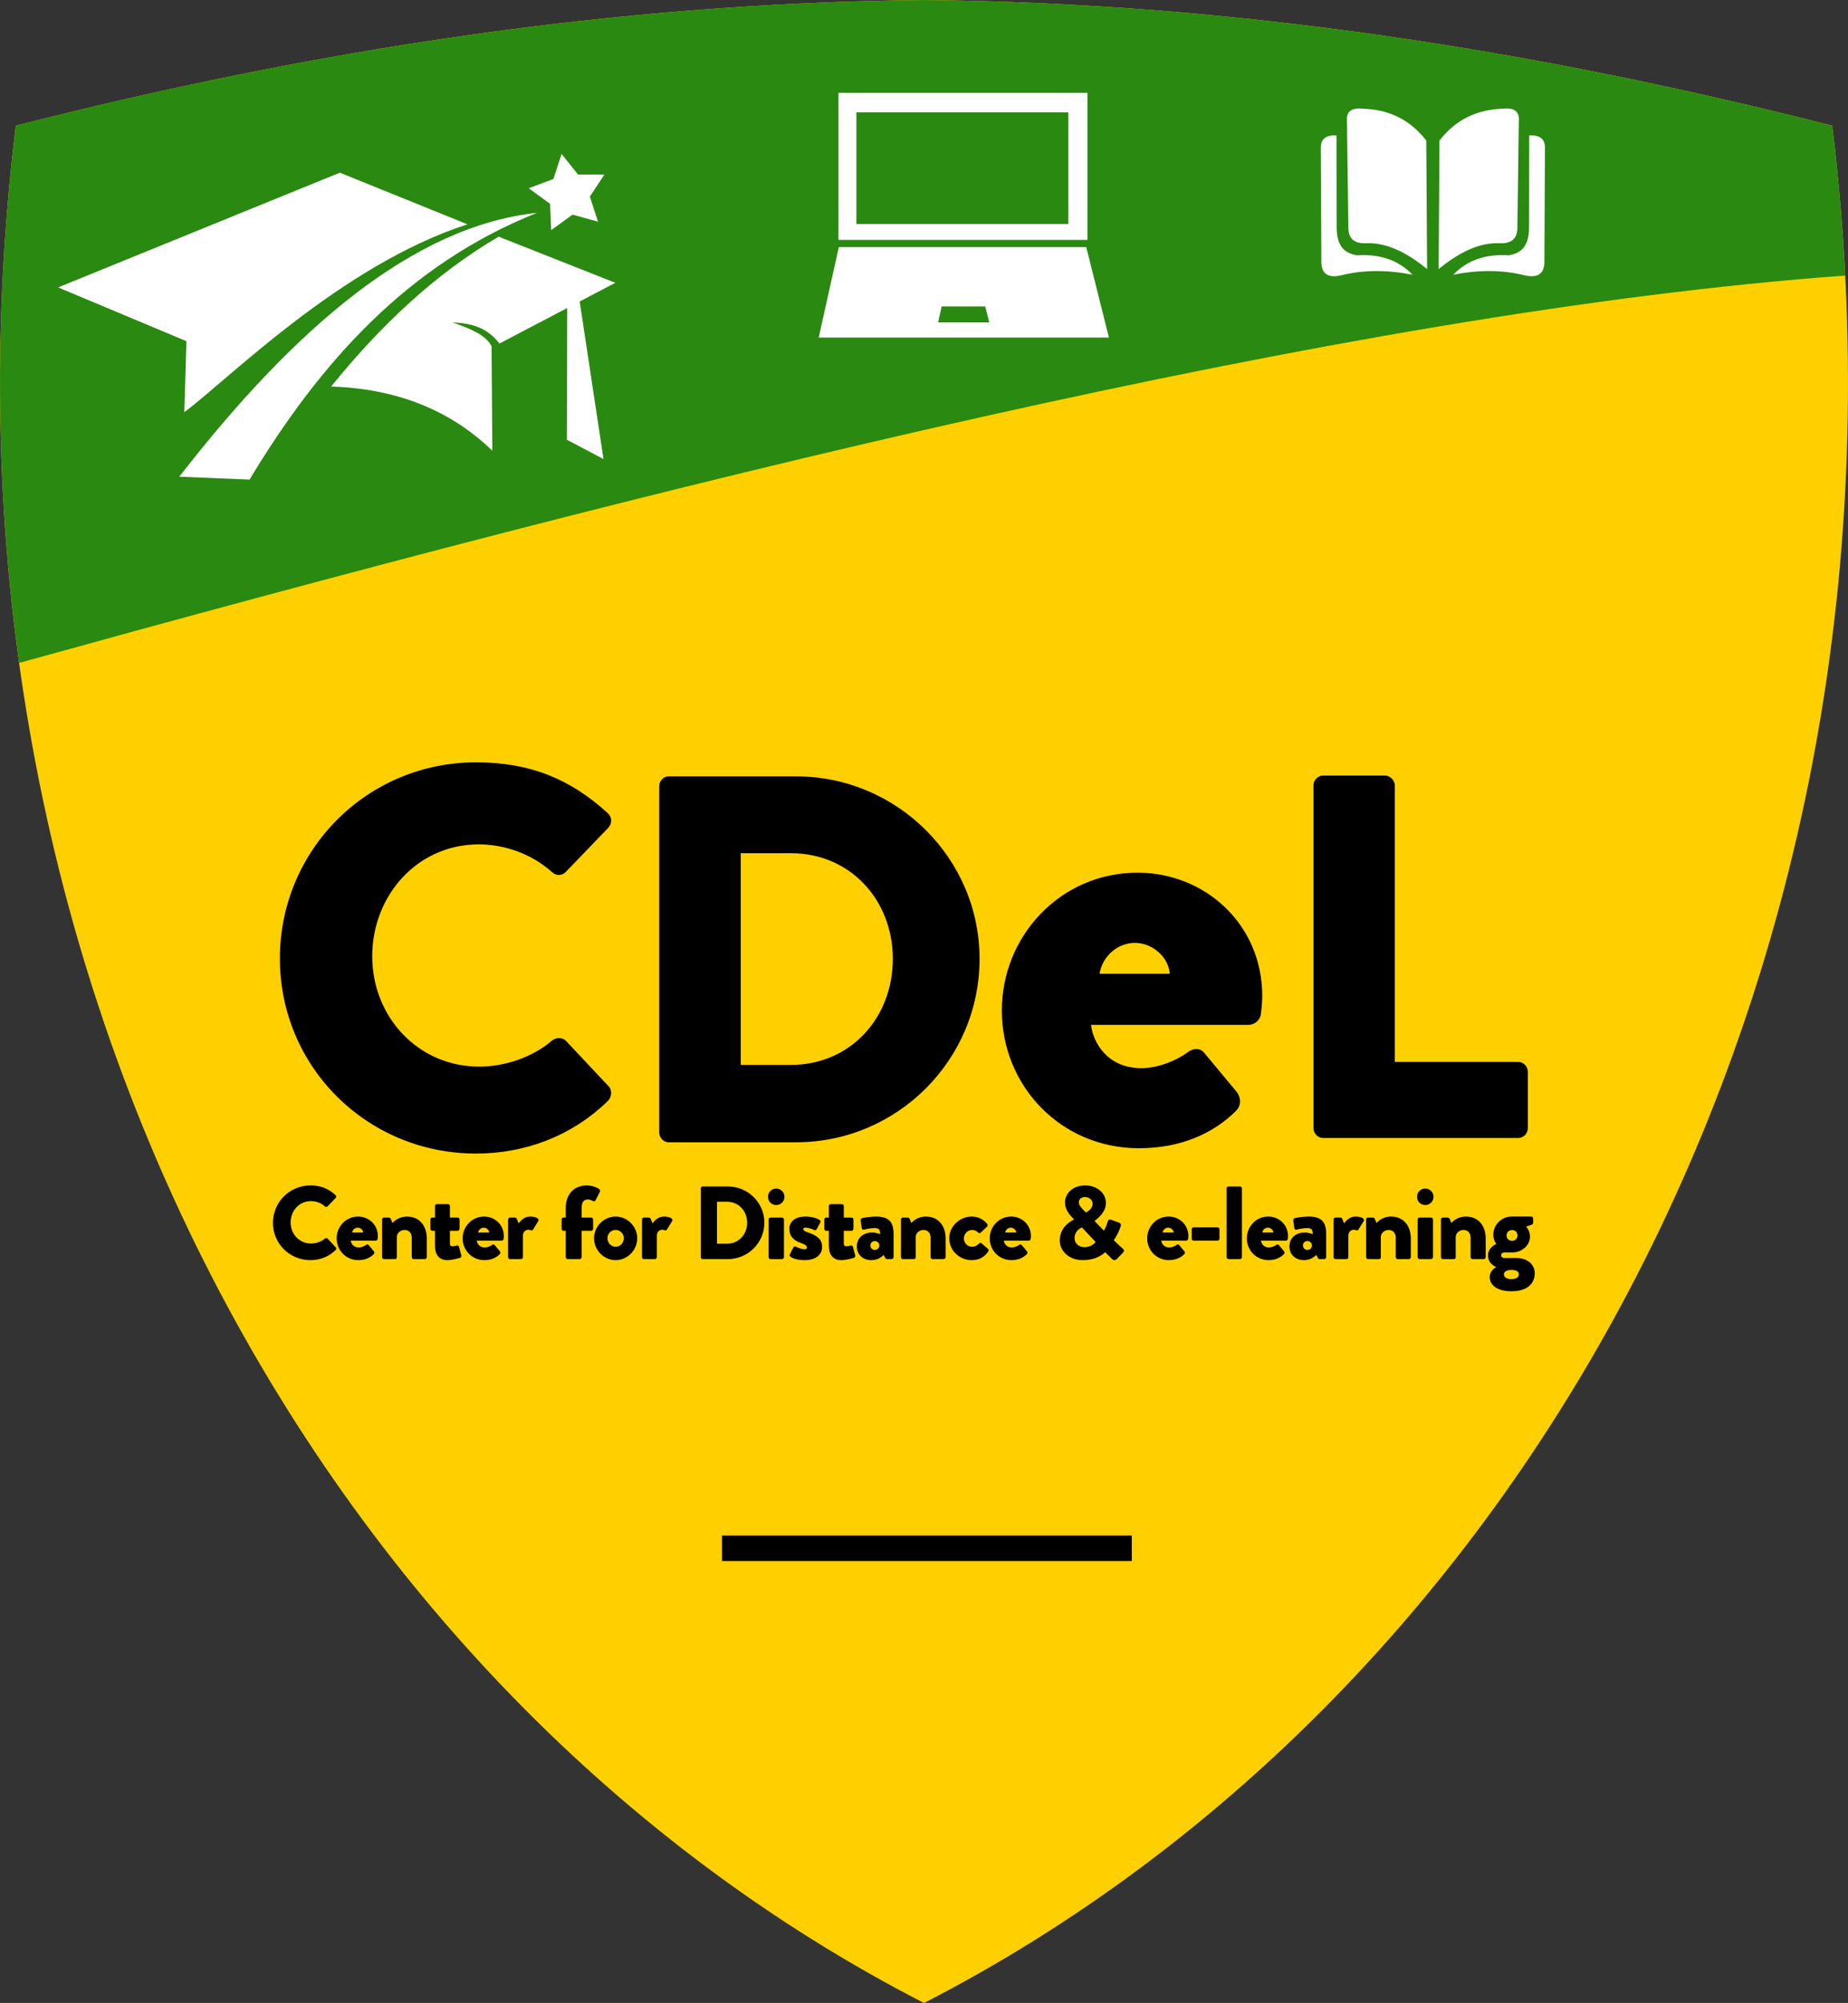 <?xml version="1.0" encoding="UTF-8"?>
<!DOCTYPE svg PUBLIC "-//W3C//DTD SVG 1.1//EN" "http://www.w3.org/Graphics/SVG/1.1/DTD/svg11.dtd">
<!-- Creator: CorelDRAW 2018 (64-Bit) -->
<svg xmlns="http://www.w3.org/2000/svg" xml:space="preserve" width="7.334in" height="7.947in" version="1.1" style="shape-rendering:geometricPrecision; text-rendering:geometricPrecision; image-rendering:optimizeQuality; fill-rule:evenodd; clip-rule:evenodd"
viewBox="0 0 7334.46 7947.33"
 xmlns:xlink="http://www.w3.org/1999/xlink">
 <rect x="0" y="0" width="7334.46" height="7947.33" fill="#333333" stroke="none"/>
 <defs>
  <style type="text/css">
   <![CDATA[
    .fil2 {fill:none}
    .fil5 {fill:black}
    .fil1 {fill:#2A8910}
    .fil0 {fill:#FFD000}
    .fil3 {fill:white}
    .fil4 {fill:black;fill-rule:nonzero}
   ]]>
  </style>
    <clipPath id="id0">
     <path d="M62.56 498.68c1173.2,-298.85 2369.14,-486.54 3601,-498.6l0 -0.08 3.67 0.04 3.67 -0.04 0 0.08c1231.86,12.06 2427.8,199.75 3601,498.6 405.03,3325.97 -1198.28,6212.8 -3604.19,7448.65l-0.48 -0.19 -0.48 0.19c-2405.91,-1235.85 -4009.22,-4122.68 -3604.19,-7448.65z"/>
    </clipPath>
 </defs>
 <g id="Layer_x0020_1">
  <g id="_2456995195552">
   <path class="fil0" d="M62.56 498.68c1173.2,-298.85 2369.14,-486.54 3601,-498.6l0 -0.08 3.67 0.04 3.67 -0.04 0 0.08c1231.86,12.06 2427.8,199.75 3601,498.6 405.03,3325.97 -1198.28,6212.8 -3604.19,7448.65l-0.48 -0.19 -0.48 0.19c-2405.91,-1235.85 -4009.22,-4122.68 -3604.19,-7448.65z"/>
   <g style="clip-path:url(#id0)">
    <g>
     <path id="1" class="fil1" d="M62.56 498.68c1173.2,-298.85 2369.14,-486.54 3601,-498.6l0 -0.08 3.67 0.04 3.67 -0.04 0 0.08c1231.86,12.06 2427.8,199.75 3601,498.6 24.34,199.9 41.25,398.16 51.34,594.62 -1991.87,144.76 -4717.95,836.43 -7243.37,1535.85l-3.94 0.56c-94.09,-680.09 -103.03,-1394.76 -13.37,-2131.04z"/>
    </g>
   </g>
   <path class="fil2" d="M62.56 498.68c1173.2,-298.85 2369.14,-486.54 3601,-498.6l0 -0.08 3.67 0.04 3.67 -0.04 0 0.08c1231.86,12.06 2427.8,199.75 3601,498.6 405.03,3325.97 -1198.28,6212.8 -3604.19,7448.65l-0.48 -0.19 -0.48 0.19c-2405.91,-1235.85 -4009.22,-4122.68 -3604.19,-7448.65z"/>
   <path class="fil3" d="M2228.89 610.67l65.23 81.79 104.61 0.13 -57.63 87.31 32.2 99.54 -100.85 -27.83 -84.71 61.38 -4.7 -104.51 -84.55 -61.6 97.94 -36.76 32.46 -99.45zm-1998.2 529.64l1118.14 -455.22 506.44 204.85c-502.65,163.12 -946.22,613.42 -1123.83,745.43l8.54 -281.67 -509.28 -213.39zm480.83 751.12c459.58,-591.44 929.8,-994.31 1419.73,-1047.01 -514.81,205.27 -861.39,595.06 -1140.91,1058.39l-278.82 -11.38zm1539.72 -669.33l-1.48 522.63 145.49 76.66 -94.59 -625.18 141.53 -74.13 -463.08 -183.04c-250.79,146.57 -468.34,351.96 -664.89,594.49 251.54,8.51 467.59,87.96 639.86,255.01l-3.13 -414.58c-22.44,-43.92 -78.22,-67.59 -154.88,-94.81 71.37,3.35 135.67,17.93 186.17,83.87l269 -140.91z"/>
   <path class="fil3" d="M3329.27 980.3l981.91 0 90 358.93 -1151.91 0 80 -358.93zm-1.58 -611.92l988.24 0 0 583.46 -988.24 0 0 -583.46zm71.15 77.48l841.19 0 0 442.73 -841.19 0 0 -442.73zm338.42 770.04l173.02 0 15.86 63.24 -202.97 0 14.09 -63.24z"/>
   <path class="fil3" d="M5660.66 557.44l3.35 510.19c-83.98,-69.04 -163.85,-105.13 -238.91,-102.71 -44.92,2.61 -73.41,-13.4 -73.68,-61.4l-5.58 -424.23c-2.89,-36.77 17.78,-52.91 62.52,-48 99.58,2.66 185.48,40.14 252.31,126.15zm52.45 0l-3.35 510.19c83.98,-69.04 163.85,-105.13 238.91,-102.71 44.92,2.61 73.41,-13.4 73.68,-61.4l5.58 -424.23c2.89,-36.77 -17.78,-52.91 -62.52,-48 -99.58,2.66 -185.48,40.14 -252.31,126.15zm54.7 532.52c98.45,-19.35 192.93,-20.09 282.45,2.23 51.41,11.83 81.45,-3.65 79.26,-60.29l2.23 -443.21c1.18,-36.2 -19.05,-53.85 -62.52,-51.35l-0.54 362.83c0.22,76.65 -30.55,104.61 -80.96,112.76 -92.95,-6.06 -165.67,20.57 -219.93,77.03zm-161.85 0c-98.45,-19.35 -192.93,-20.09 -282.45,2.23 -51.41,11.83 -81.45,-3.65 -79.26,-60.29l-2.23 -443.21c-1.18,-36.2 19.05,-53.85 62.52,-51.35l0.54 362.83c-0.22,76.65 30.55,104.61 80.96,112.76 92.95,-6.06 165.67,20.57 219.93,77.03z"/>
   <path class="fil4" d="M5213.06 4476.31c0,20.54 16.44,39.04 39.04,39.04l772.49 0c22.6,0 39.03,-18.49 39.03,-39.04l0 -223.94c0,-20.55 -16.43,-39.04 -39.03,-39.04l-488.97 0 0 -1097.09c0,-20.55 -18.49,-39.04 -39.04,-39.04l-244.48 0c-22.6,0 -39.04,18.49 -39.04,39.04l0 1360.07zm-4102.22 -673.23c0,431.19 347.11,773.98 778.29,773.98 191.88,0 377.29,-66.83 523.89,-209.13 15.09,-15.09 17.25,-43.12 2.16,-58.21l-168.16 -178.94c-12.94,-15.09 -40.96,-15.09 -56.06,-2.16 -77.61,66.83 -187.57,103.48 -288.89,103.48 -243.62,0 -424.72,-198.35 -424.72,-437.65 0,-241.46 178.94,-444.12 422.56,-444.12 105.64,0 211.28,38.81 291.05,109.95 15.09,15.09 38.81,15.09 53.9,0l168.16 -174.63c17.25,-17.25 17.25,-43.12 -2.15,-60.37 -146.61,-133.67 -306.14,-200.5 -521.74,-200.5 -431.19,0 -778.29,347.1 -778.29,778.29zm1505.44 689.85c0,20.74 16.59,39.41 37.33,39.41l506.1 0c400.31,0 728.03,-325.65 728.03,-728.03 0,-398.24 -327.72,-723.89 -728.03,-723.89l-506.1 0c-20.74,0 -37.33,18.67 -37.33,39.41l0 1373.1zm323.57 -267.57l0 -840.04 199.12 0c234.38,0 404.46,184.6 404.46,418.98 0,236.45 -170.08,421.06 -404.46,421.06l-199.12 0zm1036.33 -216.13c0,299.38 234.3,546.69 544.08,546.69 164,0 294.17,-57.27 385.28,-148.39 23.43,-23.43 18.22,-54.67 2.6,-75.49l-130.16 -156.2c-15.62,-18.22 -41.65,-18.22 -65.08,0 -41.65,31.24 -117.15,62.48 -182.23,62.48 -135.37,0 -192.64,-101.52 -200.45,-171.81l624.78 0c23.43,0 46.86,-18.22 49.46,-44.25 2.6,-18.22 5.2,-52.07 5.2,-70.29 0,-286.36 -229.09,-489.41 -494.62,-489.41 -307.19,0 -538.88,252.52 -538.88,546.68zm387.89 -145.78c10.41,-67.69 70.29,-122.35 140.58,-122.35 67.69,0 132.76,54.67 137.97,122.35l-278.55 0z"/>
   <path class="fil4" d="M1083.33 4852.14c0,82.35 66.29,147.81 148.63,147.81 36.65,0 72.06,-12.76 100.05,-39.94 2.88,-2.88 3.3,-8.24 0.41,-11.12l-32.12 -34.17c-2.47,-2.88 -7.82,-2.88 -10.7,-0.41 -14.82,12.76 -35.82,19.76 -55.17,19.76 -46.53,0 -81.11,-37.88 -81.11,-83.58 0,-46.11 34.17,-84.82 80.7,-84.82 20.18,0 40.35,7.41 55.58,21 2.88,2.88 7.41,2.88 10.3,0l32.11 -33.35c3.3,-3.3 3.3,-8.24 -0.41,-11.53 -28,-25.53 -58.46,-38.29 -99.64,-38.29 -82.35,0 -148.63,66.29 -148.63,148.63zm252.76 61.35c0,47.35 37.06,86.46 86.05,86.46 25.94,0 46.52,-9.06 60.94,-23.47 3.7,-3.7 2.88,-8.65 0.41,-11.94l-20.59 -24.7c-2.47,-2.88 -6.59,-2.88 -10.29,0 -6.59,4.94 -18.53,9.88 -28.82,9.88 -21.41,0 -30.47,-16.06 -31.7,-27.17l98.81 0c3.7,0 7.41,-2.88 7.82,-7 0.41,-2.88 0.82,-8.23 0.82,-11.12 0,-45.29 -36.23,-77.4 -78.23,-77.4 -48.59,0 -85.23,39.94 -85.23,86.46zm61.35 -23.06c1.65,-10.7 11.12,-19.35 22.23,-19.35 10.7,0 21,8.65 21.82,19.35l-44.06 0zm118.94 97.58c0,4.12 3.7,7.82 7.82,7.82l43.23 0c5.76,0 7.41,-4.12 7.41,-7.82l0 -79.05c0,-16.88 14.82,-28.82 31.29,-28.82 18.53,0 28,14.41 28,30.88l0 76.99c0,4.12 3.29,7.82 7.82,7.82l44.06 0c4.12,0 7.82,-3.7 7.82,-7.82l0 -74.93c0,-46.94 -27.17,-86.05 -78.23,-86.05 -30.06,0 -49,15.65 -58.06,25.53l-6.59 -16.47c-1.24,-2.88 -4.94,-4.94 -7.41,-4.94l-19.35 0c-4.12,0 -7.82,3.3 -7.82,7.82l0 149.05zm209.94 -45.29c0,37.47 18.11,57.23 49.41,57.23 20.59,0 49.82,-9.06 49.82,-9.06 4.12,-1.24 6.18,-5.76 5.35,-9.47l-9.06 -34.17c-1.24,-4.53 -4.94,-6.18 -9.06,-5.35 -4.12,0.82 -10.29,2.88 -16.06,2.88 -4.94,0 -11.12,-0.82 -11.12,-9.88l0 -51.46 30.47 0c4.53,0 7.82,-3.7 7.82,-7.82l0 -36.65c0,-4.53 -3.3,-7.82 -7.82,-7.82l-30.47 0 0 -45.7c0,-4.12 -3.3,-7.82 -7.41,-7.82l-44.05 0c-4.12,0 -7.82,3.7 -7.82,7.82l0 45.7 -10.71 0c-4.11,0 -7.41,3.3 -7.41,7.82l0 36.65c0,4.12 3.3,7.82 7.41,7.82l10.71 0 0 59.29zm109.88 -29.23c0,47.35 37.06,86.46 86.05,86.46 25.94,0 46.52,-9.06 60.94,-23.47 3.7,-3.7 2.88,-8.65 0.41,-11.94l-20.59 -24.7c-2.47,-2.88 -6.59,-2.88 -10.29,0 -6.59,4.94 -18.53,9.88 -28.82,9.88 -21.41,0 -30.47,-16.06 -31.7,-27.17l98.81 0c3.7,0 7.41,-2.88 7.82,-7 0.41,-2.88 0.82,-8.23 0.82,-11.12 0,-45.29 -36.23,-77.4 -78.23,-77.4 -48.59,0 -85.23,39.94 -85.23,86.46zm61.35 -23.06c1.65,-10.7 11.12,-19.35 22.23,-19.35 10.7,0 21,8.65 21.82,19.35l-44.06 0zm118.94 97.58c0,4.12 3.7,7.82 7.82,7.82l42 0c6.59,0 9.06,-2.88 9.06,-7.82l0 -85.23c0,-14 9.47,-23.47 21.82,-23.47 3.7,0 7.82,1.24 9.88,2.06 4.53,1.65 7.41,-0.82 9.06,-3.7l20.18 -32.94c5.76,-9.47 -10.3,-17.7 -32.94,-17.7 -21.41,0 -36.64,15.23 -44.88,27.17l-7.41 -18.12c-1.24,-2.47 -2.88,-4.94 -7.41,-4.94l-19.35 0c-4.12,0 -7.82,3.3 -7.82,7.82l0 149.05zm228.87 0c0,4.12 3.71,7.82 7.82,7.82l47.35 0c4.12,0 7.82,-3.7 7.82,-7.82l0 -104.58 37.88 0c4.53,0 7.82,-3.7 7.82,-7.82l0 -36.65c0,-4.53 -3.29,-7.82 -7.82,-7.82l-37.88 0 0 -37.88c0,-20.17 7,-34.17 24.29,-34.17 8.24,0 16.06,3.7 21.41,6.59 3.3,1.65 8.24,0 9.47,-2.88l17.29 -34.17c1.65,-2.88 0.82,-7.41 -1.65,-9.47 -7,-6.59 -28.82,-15.65 -50.23,-15.65 -47.76,0 -83.58,32.11 -83.58,89.76l0 37.88 -8.65 0c-4.53,0 -7.82,3.3 -7.82,7.82l0 36.65c0,4.12 3.3,7.82 7.82,7.82l8.65 0 0 104.58zm112.35 -74.93c0,47.35 38.7,86.87 85.64,86.87 46.94,0 85.64,-39.53 85.64,-86.87 0,-46.53 -38.7,-86.05 -85.64,-86.05 -46.94,0 -85.64,39.52 -85.64,86.05zm53.11 0c0,-18.12 14.41,-32.94 32.53,-32.94 18.11,0 32.52,14.82 32.52,32.94 0,18.53 -14.41,33.76 -32.52,33.76 -18.12,0 -32.53,-15.23 -32.53,-33.76zm137.06 74.93c0,4.12 3.7,7.82 7.82,7.82l42 0c6.59,0 9.06,-2.88 9.06,-7.82l0 -85.23c0,-14 9.47,-23.47 21.82,-23.47 3.7,0 7.82,1.24 9.88,2.06 4.53,1.65 7.41,-0.82 9.06,-3.7l20.18 -32.94c5.76,-9.47 -10.3,-17.7 -32.94,-17.7 -21.41,0 -36.64,15.23 -44.88,27.17l-7.41 -18.12c-1.24,-2.47 -2.88,-4.94 -7.41,-4.94l-19.35 0c-4.12,0 -7.82,3.3 -7.82,7.82l0 149.05zm233.41 0c0,4.12 3.29,7.82 7.41,7.82l100.46 0c79.46,0 144.52,-64.64 144.52,-144.52 0,-79.05 -65.06,-143.69 -144.52,-143.69l-100.46 0c-4.12,0 -7.41,3.7 -7.41,7.82l0 272.56zm64.23 -53.11l0 -166.75 39.53 0c46.52,0 80.29,36.64 80.29,83.17 0,46.94 -33.76,83.58 -80.29,83.58l-39.53 0zm235.05 -153.57c18.11,0 32.94,-14.41 32.94,-32.52 0,-18.12 -14.82,-32.94 -32.94,-32.94 -18.12,0 -32.53,14.82 -32.53,32.94 0,18.11 14.41,32.52 32.53,32.52zm-30.06 206.69c0,4.12 3.7,7.82 7.82,7.82l45.29 0c4.12,0 7.82,-3.7 7.82,-7.82l0 -149.05c0,-4.53 -3.7,-7.82 -7.82,-7.82l-45.29 0c-4.12,0 -7.82,3.3 -7.82,7.82l0 149.05zm86.83 -1.65c8.24,6.59 28.82,13.59 56,13.59 46.52,0 69.58,-23.47 69.58,-52.29 0,-32.94 -23.06,-46.11 -56.41,-57.64 -14,-4.94 -18.53,-9.06 -18.53,-13.17 0,-4.53 3.71,-5.76 9.06,-5.76 16.06,0 35,9.47 35,9.47 3.3,1.24 7.41,0 8.65,-2.47l15.24 -28c2.47,-4.12 -0.41,-7.82 -4.12,-10.29 -9.06,-5.77 -28.82,-12.76 -54.76,-12.76 -44.46,0 -64.23,22.23 -64.23,49.82 0,25.53 14,44.06 46.11,55.17 21,7.41 23.47,13.18 23.47,17.3 0,4.94 -3.71,7.41 -7.82,7.41 -17.7,0 -37.06,-10.7 -37.06,-10.7 -3.3,-1.65 -7.41,0.82 -8.65,3.3l-14.41 28.41c-2.06,3.7 0,6.17 2.88,8.65zm152.3 -43.65c0,37.47 18.11,57.23 49.41,57.23 20.59,0 49.82,-9.06 49.82,-9.06 4.12,-1.24 6.18,-5.76 5.35,-9.47l-9.06 -34.17c-1.24,-4.53 -4.94,-6.18 -9.06,-5.35 -4.12,0.82 -10.29,2.88 -16.06,2.88 -4.94,0 -11.12,-0.82 -11.12,-9.88l0 -51.46 30.47 0c4.53,0 7.82,-3.7 7.82,-7.82l0 -36.65c0,-4.53 -3.3,-7.82 -7.82,-7.82l-30.47 0 0 -45.7c0,-4.12 -3.3,-7.82 -7.41,-7.82l-44.05 0c-4.12,0 -7.82,3.7 -7.82,7.82l0 45.7 -10.71 0c-4.11,0 -7.41,3.3 -7.41,7.82l0 36.65c0,4.12 3.3,7.82 7.41,7.82l10.71 0 0 59.29zm111.12 2.88c0,32.53 24.29,54.35 56.82,54.35 25.94,0 40.35,-11.94 49.82,-20.59l5.76 11.11c2.06,4.53 4.94,5.35 7.41,5.35l18.12 0c4.11,0 7.82,-3.7 7.82,-7.82l0 -90.99c0,-48.58 -18.53,-69.99 -69.58,-69.99 -22.24,0 -51.06,4.94 -54.76,6.17 -3.7,1.24 -7.41,4.12 -6.18,11.12l3.7 25.94c0.82,6.18 3.7,10.7 9.88,8.65 10.7,-3.3 30.06,-6.18 41.17,-6.18 19.76,0 22.23,8.23 22.23,24.29 0,0 -13.17,-6.59 -31.7,-6.59 -37.47,0 -60.52,23.47 -60.52,55.17l0 0zm53.52 -4.11c0,-9.47 7.82,-17.3 17.7,-17.3 9.88,0 17.7,7.82 18.11,17.3 0,9.88 -8.23,18.11 -18.11,18.11 -9.88,0 -17.7,-8.24 -17.7,-18.11l0 0zm121.41 46.52c0,4.12 3.7,7.82 7.82,7.82l43.23 0c5.76,0 7.41,-4.12 7.41,-7.82l0 -79.05c0,-16.88 14.82,-28.82 31.29,-28.82 18.53,0 28,14.41 28,30.88l0 76.99c0,4.12 3.29,7.82 7.82,7.82l44.06 0c4.12,0 7.82,-3.7 7.82,-7.82l0 -74.93c0,-46.94 -27.17,-86.05 -78.23,-86.05 -30.06,0 -49,15.65 -58.06,25.53l-6.59 -16.47c-1.24,-2.88 -4.94,-4.94 -7.41,-4.94l-19.35 0c-4.12,0 -7.82,3.3 -7.82,7.82l0 149.05zm191.82 -74.52c0,49.41 41.59,86.46 88.52,86.46 29.64,0 51.06,-11.53 66.29,-34.59 2.88,-4.12 0.82,-8.23 -2.88,-11.53l-24.7 -21.41c-2.47,-2.06 -6.17,-1.24 -9.06,1.65 -6.59,6.59 -13.59,12.76 -28,12.76 -18.11,0 -32.11,-14.82 -32.11,-33.35 0,-18.11 14.82,-33.35 32.94,-33.35 9.47,0 18.12,4.53 23.88,10.7 2.06,2.06 7,2.88 9.06,0.83l24.7 -23.47c3.71,-3.3 4.94,-7.82 2.06,-11.53 -15.65,-18.94 -35.82,-29.64 -61.76,-29.64 -46.94,0 -88.93,37.88 -88.93,86.46zm160.53 0c0,47.35 37.06,86.46 86.05,86.46 25.94,0 46.52,-9.06 60.94,-23.47 3.7,-3.7 2.88,-8.65 0.41,-11.94l-20.59 -24.7c-2.47,-2.88 -6.59,-2.88 -10.29,0 -6.59,4.94 -18.53,9.88 -28.82,9.88 -21.41,0 -30.47,-16.06 -31.7,-27.17l98.81 0c3.7,0 7.41,-2.88 7.82,-7 0.41,-2.88 0.82,-8.23 0.82,-11.12 0,-45.29 -36.23,-77.4 -78.23,-77.4 -48.59,0 -85.23,39.94 -85.23,86.46zm61.35 -23.06c1.65,-10.7 11.12,-19.35 22.23,-19.35 10.7,0 21,8.65 21.82,19.35l-44.06 0zm216.52 31.29c0,42.82 37.88,78.23 90.58,78.23 61.76,0 89.76,-31.7 89.76,-31.7l26.76 26.76c6.59,6.59 13.59,5.76 18.53,1.24l23.06 -23.47c10.3,-10.3 6.18,-14 0.82,-18.94l-35 -32.53c0,-0.82 16.06,-22.65 25.94,-51.46 1.65,-4.94 6.17,-14.82 -5.35,-18.94l-30.06 -10.7c-11.12,-4.12 -13.59,2.47 -16.06,11.12 -2.88,9.88 -8.23,23.06 -13.59,31.7l-37.06 -37.88c0,-3.3 44.88,-27.59 44.88,-72.87 0,-38.29 -35.41,-68.76 -82.35,-68.76 -52.7,0 -79.87,35.41 -79.87,66.7 0,23.88 10.7,41.58 27.17,58.88l8.24 8.65 0 1.23c0,0 -56.41,23.47 -56.41,82.76zm103.75 -110.76l-9.06 -9.06c-10.7,-11.94 -18.94,-19.76 -18.94,-32.11 0,-10.7 9.06,-20.17 24.29,-20.17 17.7,0 30.47,12.35 30.47,26.35 0,23.06 -26.76,35 -26.76,35l0 0zm-44.88 102.52c0,-33.35 29.23,-43.23 29.23,-43.23l53.94 57.23c0,0 -12.35,21 -44.46,21 -21.82,0 -38.7,-15.23 -38.7,-35zm288.17 0c0,47.35 37.06,86.46 86.05,86.46 25.94,0 46.52,-9.06 60.94,-23.47 3.7,-3.7 2.88,-8.65 0.41,-11.94l-20.59 -24.7c-2.47,-2.88 -6.59,-2.88 -10.29,0 -6.59,4.94 -18.53,9.88 -28.82,9.88 -21.41,0 -30.47,-16.06 -31.7,-27.17l98.81 0c3.7,0 7.41,-2.88 7.82,-7 0.41,-2.88 0.82,-8.23 0.82,-11.12 0,-45.29 -36.23,-77.4 -78.23,-77.4 -48.59,0 -85.23,39.94 -85.23,86.46zm61.35 -23.06c1.65,-10.7 11.12,-19.35 22.23,-19.35 10.7,0 21,8.65 21.82,19.35l-44.06 0zm123.47 32.11l94.28 0c4.53,0 7.82,-3.3 7.82,-7.41l0 -37.47c0,-4.53 -3.29,-7.82 -7.82,-7.82l-94.28 0c-4.53,0 -7.82,3.29 -7.82,7.82l0 37.47c0,4.11 3.29,7.41 7.82,7.41zm130.47 65.46c0,4.12 3.7,7.82 7.82,7.82l45.29 0c4.12,0 7.82,-3.7 7.82,-7.82l0 -272.56c0,-4.12 -3.7,-7.82 -7.82,-7.82l-45.29 0c-4.12,0 -7.82,3.7 -7.82,7.82l0 272.56zm80.24 -74.52c0,47.35 37.06,86.46 86.05,86.46 25.94,0 46.52,-9.06 60.94,-23.47 3.7,-3.7 2.88,-8.65 0.41,-11.94l-20.59 -24.7c-2.47,-2.88 -6.59,-2.88 -10.29,0 -6.59,4.94 -18.53,9.88 -28.82,9.88 -21.41,0 -30.47,-16.06 -31.7,-27.17l98.81 0c3.7,0 7.41,-2.88 7.82,-7 0.41,-2.88 0.82,-8.23 0.82,-11.12 0,-45.29 -36.23,-77.4 -78.23,-77.4 -48.59,0 -85.23,39.94 -85.23,86.46zm61.35 -23.06c1.65,-10.7 11.12,-19.35 22.23,-19.35 10.7,0 21,8.65 21.82,19.35l-44.06 0zm107.83 55.17c0,32.53 24.29,54.35 56.82,54.35 25.94,0 40.35,-11.94 49.82,-20.59l5.76 11.11c2.06,4.53 4.94,5.35 7.41,5.35l18.12 0c4.11,0 7.82,-3.7 7.82,-7.82l0 -90.99c0,-48.58 -18.53,-69.99 -69.58,-69.99 -22.24,0 -51.06,4.94 -54.76,6.17 -3.7,1.24 -7.41,4.12 -6.18,11.12l3.7 25.94c0.82,6.18 3.7,10.7 9.88,8.65 10.7,-3.3 30.06,-6.18 41.17,-6.18 19.76,0 22.23,8.23 22.23,24.29 0,0 -13.17,-6.59 -31.7,-6.59 -37.47,0 -60.52,23.47 -60.52,55.17l0 0zm53.52 -4.11c0,-9.47 7.82,-17.3 17.7,-17.3 9.88,0 17.7,7.82 18.11,17.3 0,9.88 -8.23,18.11 -18.11,18.11 -9.88,0 -17.7,-8.24 -17.7,-18.11l0 0zm121.41 46.52c0,4.12 3.7,7.82 7.82,7.82l42 0c6.59,0 9.06,-2.88 9.06,-7.82l0 -85.23c0,-14 9.47,-23.47 21.82,-23.47 3.7,0 7.82,1.24 9.88,2.06 4.53,1.65 7.41,-0.82 9.06,-3.7l20.18 -32.94c5.76,-9.47 -10.3,-17.7 -32.94,-17.7 -21.41,0 -36.64,15.23 -44.88,27.17l-7.41 -18.12c-1.24,-2.47 -2.88,-4.94 -7.41,-4.94l-19.35 0c-4.12,0 -7.82,3.3 -7.82,7.82l0 149.05zm129.24 0c0,4.12 3.7,7.82 7.82,7.82l43.23 0c5.76,0 7.41,-4.12 7.41,-7.82l0 -79.05c0,-16.88 14.82,-28.82 31.29,-28.82 18.53,0 28,14.41 28,30.88l0 76.99c0,4.12 3.29,7.82 7.82,7.82l44.06 0c4.12,0 7.82,-3.7 7.82,-7.82l0 -74.93c0,-46.94 -27.17,-86.05 -78.23,-86.05 -30.06,0 -49,15.65 -58.06,25.53l-6.59 -16.47c-1.24,-2.88 -4.94,-4.94 -7.41,-4.94l-19.35 0c-4.12,0 -7.82,3.3 -7.82,7.82l0 149.05zm234.64 -206.69c18.11,0 32.94,-14.41 32.94,-32.52 0,-18.12 -14.82,-32.94 -32.94,-32.94 -18.12,0 -32.53,14.82 -32.53,32.94 0,18.11 14.41,32.52 32.53,32.52zm-30.06 206.69c0,4.12 3.7,7.82 7.82,7.82l45.29 0c4.12,0 7.82,-3.7 7.82,-7.82l0 -149.05c0,-4.53 -3.7,-7.82 -7.82,-7.82l-45.29 0c-4.12,0 -7.82,3.3 -7.82,7.82l0 149.05zm92.59 0c0,4.12 3.7,7.82 7.82,7.82l43.23 0c5.76,0 7.41,-4.12 7.41,-7.82l0 -79.05c0,-16.88 14.82,-28.82 31.29,-28.82 18.53,0 28,14.41 28,30.88l0 76.99c0,4.12 3.29,7.82 7.82,7.82l44.06 0c4.12,0 7.82,-3.7 7.82,-7.82l0 -74.93c0,-46.94 -27.17,-86.05 -78.23,-86.05 -30.06,0 -49,15.65 -58.06,25.53l-6.59 -16.47c-1.24,-2.88 -4.94,-4.94 -7.41,-4.94l-19.35 0c-4.12,0 -7.82,3.3 -7.82,7.82l0 149.05zm186.88 -7c0,32.53 26.35,44.06 31.7,45.7l0 1.24c-4.53,2.47 -25.11,14.82 -25.11,39.53 0,25.94 22.23,55.99 86.05,55.99 65.05,0 92.64,-32.11 92.64,-71.64 0,-36.65 -32.11,-60.11 -70.82,-60.11l-49.41 0c-6.18,0 -13.18,-3.29 -13.18,-11.11 0,-6.59 4.94,-11.12 13.59,-11.12l29.65 0c43.64,0 71.23,-32.11 71.23,-62.17 0,-27.18 -15.65,-39.94 -15.65,-39.94l23.88 -8.65c2.47,-1.24 4.53,-4.12 4.53,-7l0 -16.88c0,-4.53 -3.29,-7.82 -7.82,-7.82l-77.81 0c-39.94,0 -72.46,32.94 -72.46,71.23 0,25.11 11.94,37.46 11.94,37.46 0,0 -32.94,12.76 -32.94,45.29zm73.29 -79.05c0,-12.35 9.47,-21.41 21.82,-21.41 12.76,0 21.82,9.06 21.82,21.41 0,12.35 -9.06,21.41 -21.82,21.41 -12.35,0 -21.82,-9.06 -21.82,-21.41zm-10.29 153.99c0,-11.94 14.82,-17.3 29.65,-17.3 22.23,0 29.64,8.65 29.64,17.3 0,11.11 -9.06,19.35 -29.64,19.35 -19.76,0 -29.65,-7.82 -29.65,-19.35z"/>
   <rect class="fil5" x="2865.42" y="6092.61" width="1626.52" height="101.35"/>
  </g>
 </g>
</svg>
